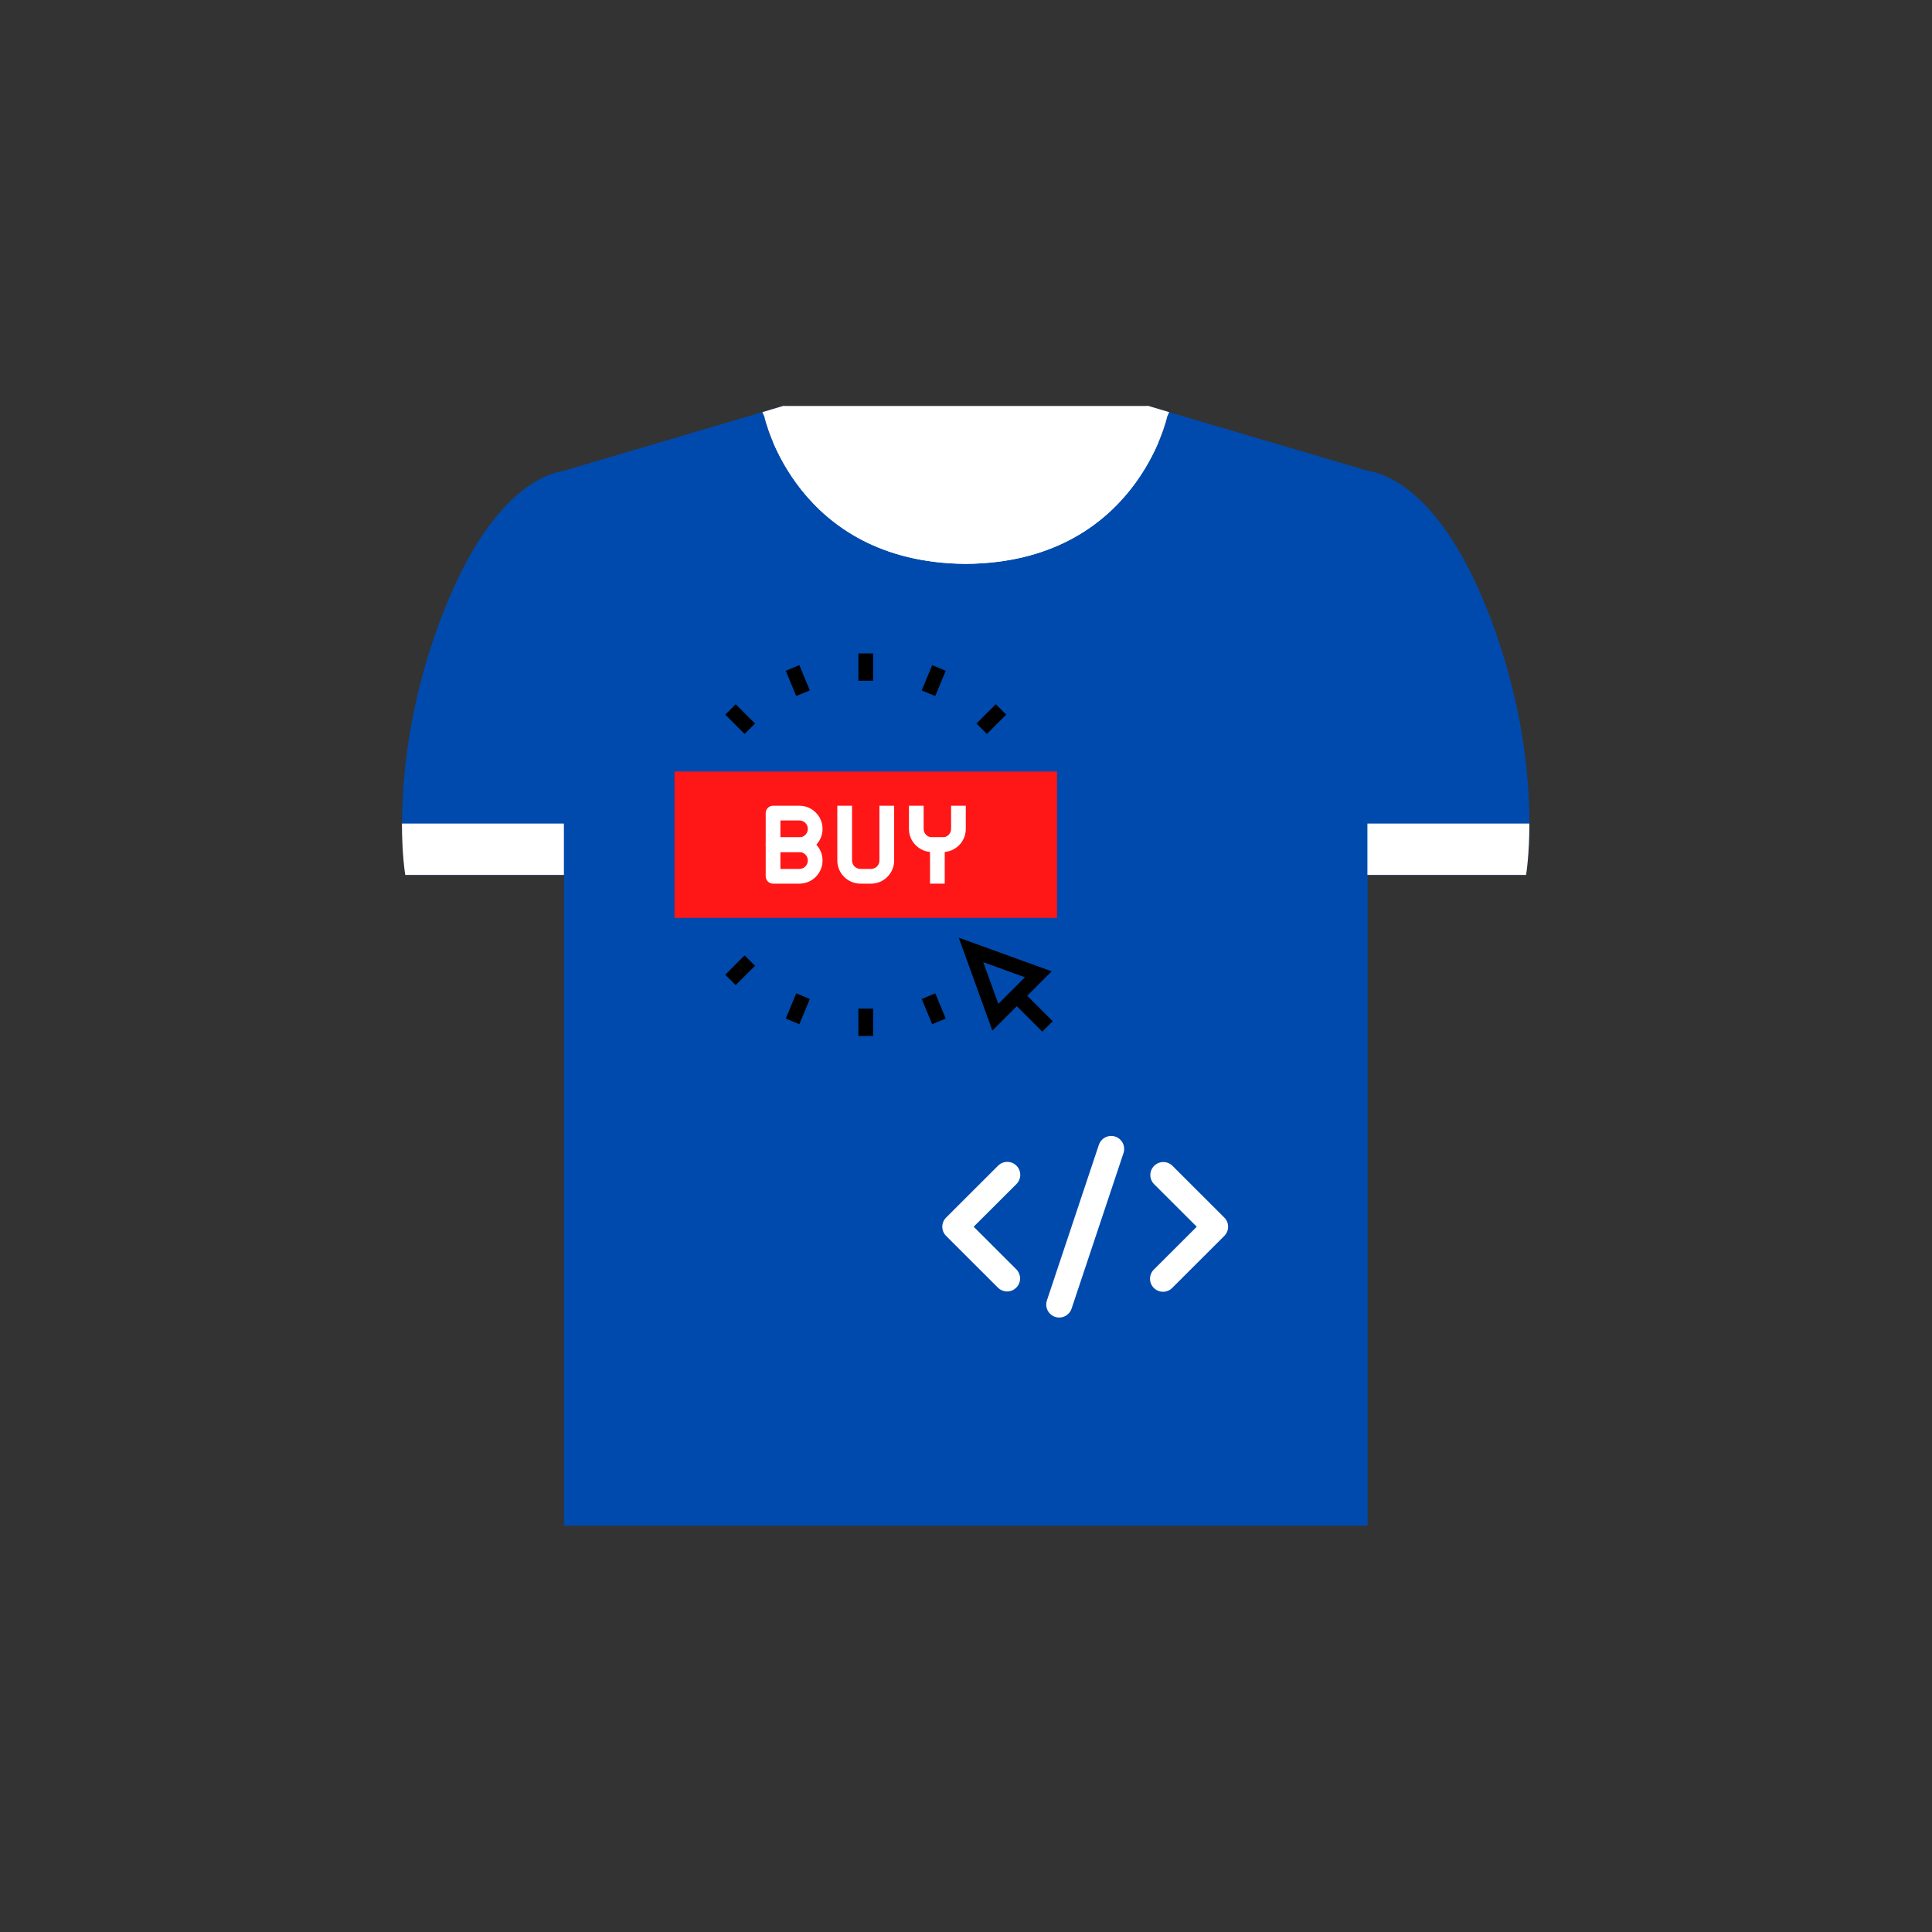 <?xml version="1.0" encoding="UTF-8"?>
<svg xmlns="http://www.w3.org/2000/svg" xmlns:xlink="http://www.w3.org/1999/xlink" width="375pt" height="375pt" viewBox="0 0 375 375" version="1.2">
<rect x="0" y="0" width="375" height="375" fill="#333333" stroke="none"/>
<defs>
<clipPath id="clip1">
  <path d="M 149 78.656 L 226 78.656 L 226 129 L 149 129 Z M 149 78.656 "/>
</clipPath>
<clipPath id="clip2">
  <path d="M 109 78.656 L 266 78.656 L 266 296.156 L 109 296.156 Z M 109 78.656 "/>
</clipPath>
<clipPath id="clip3">
  <path d="M 147 78.656 L 227 78.656 L 227 110 L 147 110 Z M 147 78.656 "/>
</clipPath>
<clipPath id="clip4">
  <path d="M 130.918 149 L 205.168 149 L 205.168 179 L 130.918 179 Z M 130.918 149 "/>
</clipPath>
<clipPath id="clip5">
  <path d="M 166 126.828 L 170 126.828 L 170 133 L 166 133 Z M 166 126.828 "/>
</clipPath>
<clipPath id="clip6">
  <path d="M 166 195 L 170 195 L 170 201.078 L 166 201.078 Z M 166 195 "/>
</clipPath>
<clipPath id="clip7">
  <path d="M 203 220.484 L 219 220.484 L 219 255.734 L 203 255.734 Z M 203 220.484 "/>
</clipPath>
<clipPath id="clip8">
  <path d="M 182.887 225 L 199 225 L 199 251 L 182.887 251 Z M 182.887 225 "/>
</clipPath>
<clipPath id="clip9">
  <path d="M 223 225 L 238.387 225 L 238.387 251 L 223 251 Z M 223 225 "/>
</clipPath>
</defs>
<g id="surface1">
<path style=" stroke:none;fill-rule:nonzero;fill:rgb(0%,29.019%,67.839%);fill-opacity:1;" d="M 109.883 91.344 C 106.547 91.672 95.094 94.707 85.441 120.438 C 74.969 148.32 78.707 169.852 78.707 169.852 L 109.883 169.852 L 109.883 91.344 "/>
<g clip-path="url(#clip1)" clip-rule="nonzero">
<path style=" stroke:none;fill-rule:nonzero;fill:rgb(100%,100%,100%);fill-opacity:1;" d="M 222.793 78.797 L 152.113 78.797 C 150.414 82.973 149.469 87.527 149.469 92.309 C 149.469 112.098 160.488 128.145 180.293 128.145 C 182.75 128.145 185.141 127.891 187.457 127.422 C 189.77 127.891 192.16 128.145 194.617 128.145 C 214.418 128.145 225.441 112.098 225.441 92.309 C 225.441 87.527 224.496 82.973 222.793 78.797 "/>
</g>
<path style=" stroke:none;fill-rule:nonzero;fill:rgb(0%,29.019%,67.839%);fill-opacity:1;" d="M 265.023 91.344 C 268.363 91.672 279.82 94.707 289.473 120.438 C 299.941 148.32 296.203 169.852 296.203 169.852 L 265.023 169.852 L 265.023 91.344 "/>
<g clip-path="url(#clip2)" clip-rule="nonzero">
<path style=" stroke:none;fill-rule:nonzero;fill:rgb(0%,29.019%,67.839%);fill-opacity:1;" d="M 223.145 78.875 L 223.062 79.051 L 226.77 80.16 L 226.562 80.84 C 226.562 80.84 220.461 109.207 187.457 109.445 C 154.453 109.207 148.352 80.84 148.352 80.84 L 148.145 80.16 L 151.848 79.051 L 151.766 78.875 L 109.457 91.371 L 109.457 296.129 L 265.453 296.129 L 265.453 91.371 L 223.145 78.875 "/>
</g>
<g clip-path="url(#clip3)" clip-rule="nonzero">
<path style=" stroke:none;fill-rule:nonzero;fill:rgb(100%,100%,100%);fill-opacity:1;" d="M 222.742 78.746 C 221.641 81.508 216.34 104.801 187.457 104.855 C 158.57 104.801 153.273 81.508 152.168 78.746 L 147.977 79.996 L 148.352 80.84 C 148.352 80.84 154.422 109.121 187.309 109.441 L 187.309 109.449 L 187.457 109.445 L 187.602 109.449 L 187.602 109.441 C 220.492 109.121 226.562 80.84 226.562 80.84 L 226.934 79.996 L 222.742 78.746 "/>
</g>
<path style=" stroke:none;fill-rule:nonzero;fill:rgb(100%,100%,100%);fill-opacity:1;" d="M 265.414 169.816 L 296.207 169.816 C 296.254 169.543 296.844 165.902 296.852 159.848 L 265.414 159.848 L 265.414 169.816 "/>
<path style=" stroke:none;fill-rule:nonzero;fill:rgb(100%,100%,100%);fill-opacity:1;" d="M 109.453 169.816 L 78.66 169.816 C 78.613 169.543 78.027 165.902 78.02 159.848 L 109.453 159.848 L 109.453 169.816 "/>
<g clip-path="url(#clip4)" clip-rule="nonzero">
<path style=" stroke:none;fill-rule:nonzero;fill:rgb(100%,8.629%,8.629%);fill-opacity:1;" d="M 130.918 149.75 L 205.168 149.75 L 205.168 178.156 L 130.918 178.156 Z M 130.918 149.75 "/>
</g>
<path style=" stroke:none;fill-rule:nonzero;fill:rgb(100%,100%,100%);fill-opacity:1;" d="M 182.969 165.383 L 180.922 165.383 C 179.723 165.383 178.594 164.914 177.742 164.062 C 176.895 163.219 176.426 162.09 176.426 160.887 L 176.426 156.391 L 179.281 156.391 L 179.281 160.887 C 179.281 161.324 179.453 161.734 179.758 162.043 C 180.074 162.355 180.484 162.523 180.922 162.523 L 182.969 162.523 C 183.406 162.523 183.816 162.355 184.129 162.043 C 184.434 161.738 184.605 161.324 184.605 160.887 L 184.605 156.391 L 187.461 156.391 L 187.461 160.887 C 187.461 162.09 186.992 163.219 186.145 164.062 C 185.297 164.914 184.168 165.383 182.969 165.383 Z M 182.969 165.383 "/>
<path style=" stroke:none;fill-rule:nonzero;fill:rgb(100%,100%,100%);fill-opacity:1;" d="M 180.516 162.527 L 183.371 162.527 L 183.371 171.516 L 180.516 171.516 Z M 180.516 162.527 "/>
<path style=" stroke:none;fill-rule:nonzero;fill:rgb(100%,100%,100%);fill-opacity:1;" d="M 155.16 165.383 L 150.051 165.383 C 149.262 165.383 148.621 164.742 148.621 163.953 L 148.621 157.82 C 148.621 157.031 149.262 156.391 150.051 156.391 L 155.16 156.391 C 156.363 156.391 157.492 156.859 158.34 157.711 C 159.188 158.555 159.656 159.684 159.656 160.887 C 159.656 162.09 159.188 163.219 158.336 164.066 C 157.492 164.914 156.363 165.383 155.16 165.383 Z M 151.477 162.527 L 155.16 162.527 C 155.598 162.527 156.012 162.355 156.316 162.047 C 156.629 161.734 156.801 161.324 156.801 160.887 C 156.801 160.449 156.629 160.039 156.32 159.73 C 156.012 159.418 155.602 159.25 155.16 159.25 L 151.477 159.25 Z M 151.477 162.527 "/>
<path style=" stroke:none;fill-rule:nonzero;fill:rgb(100%,100%,100%);fill-opacity:1;" d="M 155.16 171.516 L 150.051 171.516 C 149.262 171.516 148.621 170.875 148.621 170.086 L 148.621 163.953 C 148.621 163.164 149.262 162.523 150.051 162.523 L 155.16 162.523 C 156.363 162.523 157.492 162.992 158.34 163.844 C 159.188 164.688 159.656 165.816 159.656 167.02 C 159.656 168.223 159.188 169.352 158.336 170.199 C 157.492 171.047 156.363 171.516 155.16 171.516 Z M 151.477 168.66 L 155.16 168.66 C 155.598 168.66 156.012 168.488 156.316 168.18 C 156.629 167.867 156.801 167.457 156.801 167.02 C 156.801 166.582 156.629 166.172 156.32 165.863 C 156.012 165.551 155.598 165.383 155.16 165.383 L 151.477 165.383 Z M 151.477 168.66 "/>
<path style=" stroke:none;fill-rule:nonzero;fill:rgb(100%,100%,100%);fill-opacity:1;" d="M 169.062 171.516 L 167.02 171.516 C 165.816 171.516 164.688 171.047 163.84 170.195 C 162.992 169.352 162.523 168.223 162.523 167.02 L 162.523 156.391 L 165.379 156.391 L 165.379 167.02 C 165.379 167.457 165.551 167.867 165.859 168.176 C 166.172 168.488 166.582 168.656 167.02 168.656 L 169.062 168.656 C 169.5 168.656 169.91 168.488 170.219 168.18 C 170.531 167.867 170.699 167.457 170.699 167.02 L 170.699 156.391 L 173.555 156.391 L 173.555 167.02 C 173.555 168.219 173.09 169.348 172.242 170.195 C 171.395 171.047 170.266 171.516 169.062 171.516 Z M 169.062 171.516 "/>
<path style=" stroke:none;fill-rule:nonzero;fill:rgb(0%,0%,0%);fill-opacity:1;" d="M 193.285 136.688 L 195.305 138.707 L 191.555 142.461 L 189.535 140.441 Z M 193.285 136.688 "/>
<path style=" stroke:none;fill-rule:nonzero;fill:rgb(0%,0%,0%);fill-opacity:1;" d="M 180.93 129.109 L 183.566 130.203 L 181.535 135.102 L 178.898 134.012 Z M 180.93 129.109 "/>
<g clip-path="url(#clip5)" clip-rule="nonzero">
<path style=" stroke:none;fill-rule:nonzero;fill:rgb(0%,0%,0%);fill-opacity:1;" d="M 166.613 126.828 L 169.469 126.828 L 169.469 132.133 L 166.613 132.133 Z M 166.613 126.828 "/>
</g>
<path style=" stroke:none;fill-rule:nonzero;fill:rgb(0%,0%,0%);fill-opacity:1;" d="M 155.152 129.105 L 157.184 134.008 L 154.543 135.102 L 152.516 130.199 Z M 155.152 129.105 "/>
<path style=" stroke:none;fill-rule:nonzero;fill:rgb(0%,0%,0%);fill-opacity:1;" d="M 142.801 136.691 L 146.551 140.441 L 144.531 142.461 L 140.781 138.711 Z M 142.801 136.691 "/>
<path style=" stroke:none;fill-rule:nonzero;fill:rgb(0%,0%,0%);fill-opacity:1;" d="M 144.531 185.441 L 146.551 187.461 L 142.797 191.211 L 140.777 189.191 Z M 144.531 185.441 "/>
<path style=" stroke:none;fill-rule:nonzero;fill:rgb(0%,0%,0%);fill-opacity:1;" d="M 154.547 192.805 L 157.188 193.898 L 155.156 198.797 L 152.52 197.707 Z M 154.547 192.805 "/>
<g clip-path="url(#clip6)" clip-rule="nonzero">
<path style=" stroke:none;fill-rule:nonzero;fill:rgb(0%,0%,0%);fill-opacity:1;" d="M 166.613 195.773 L 169.469 195.773 L 169.469 201.078 L 166.613 201.078 Z M 166.613 195.773 "/>
</g>
<path style=" stroke:none;fill-rule:nonzero;fill:rgb(0%,0%,0%);fill-opacity:1;" d="M 181.539 192.805 L 183.57 197.703 L 180.934 198.797 L 178.902 193.898 Z M 181.539 192.805 "/>
<path style=" stroke:none;fill-rule:nonzero;fill:rgb(0%,0%,0%);fill-opacity:1;" d="M 198.375 192.27 L 204.324 198.219 L 202.305 200.238 L 196.355 194.289 Z M 198.375 192.27 "/>
<path style=" stroke:none;fill-rule:nonzero;fill:rgb(0%,0%,0%);fill-opacity:1;" d="M 192.617 200.047 L 186.09 181.996 L 204.129 188.535 Z M 190.848 186.762 L 193.777 194.852 L 198.938 189.691 Z M 190.848 186.762 "/>
<g clip-path="url(#clip7)" clip-rule="nonzero">
<path style=" stroke:none;fill-rule:nonzero;fill:rgb(100%,100%,100%);fill-opacity:1;" d="M 216.48 220.613 C 216.223 220.535 215.949 220.484 215.684 220.484 C 214.598 220.484 213.633 221.184 213.289 222.207 L 203.203 252.422 C 203.113 252.676 203.074 252.941 203.074 253.219 C 203.074 254.605 204.215 255.734 205.594 255.734 C 206.68 255.734 207.645 255.039 207.988 254.016 L 218.074 223.801 C 218.164 223.543 218.203 223.27 218.203 223.004 C 218.203 221.922 217.504 220.957 216.48 220.613 "/>
</g>
<g clip-path="url(#clip8)" clip-rule="nonzero">
<path style=" stroke:none;fill-rule:nonzero;fill:rgb(100%,100%,100%);fill-opacity:1;" d="M 197.293 226.258 C 196.82 225.785 196.18 225.52 195.508 225.52 C 194.84 225.52 194.199 225.785 193.727 226.258 L 183.641 236.332 C 183.164 236.801 182.898 237.441 182.898 238.109 C 182.898 238.777 183.164 239.418 183.641 239.891 L 193.727 249.961 C 194.199 250.414 194.828 250.672 195.48 250.672 C 196.859 250.672 198 249.531 198 248.152 C 198 247.504 197.746 246.875 197.293 246.402 L 188.988 238.109 L 197.293 229.82 C 197.766 229.348 198.031 228.707 198.031 228.039 C 198.031 227.371 197.766 226.73 197.293 226.258 "/>
</g>
<g clip-path="url(#clip9)" clip-rule="nonzero">
<path style=" stroke:none;fill-rule:nonzero;fill:rgb(100%,100%,100%);fill-opacity:1;" d="M 237.637 236.332 L 227.551 226.258 C 227.078 225.805 226.449 225.551 225.797 225.551 C 224.418 225.551 223.277 226.691 223.277 228.07 C 223.277 228.719 223.531 229.348 223.984 229.82 L 232.289 238.109 L 223.984 246.402 C 223.492 246.875 223.219 247.531 223.219 248.211 C 223.219 249.598 224.352 250.73 225.738 250.73 C 226.418 250.73 227.078 250.453 227.551 249.961 L 237.637 239.891 C 238.109 239.418 238.375 238.777 238.375 238.109 C 238.375 237.441 238.109 236.801 237.637 236.332 "/>
</g>
</g>
</svg>

